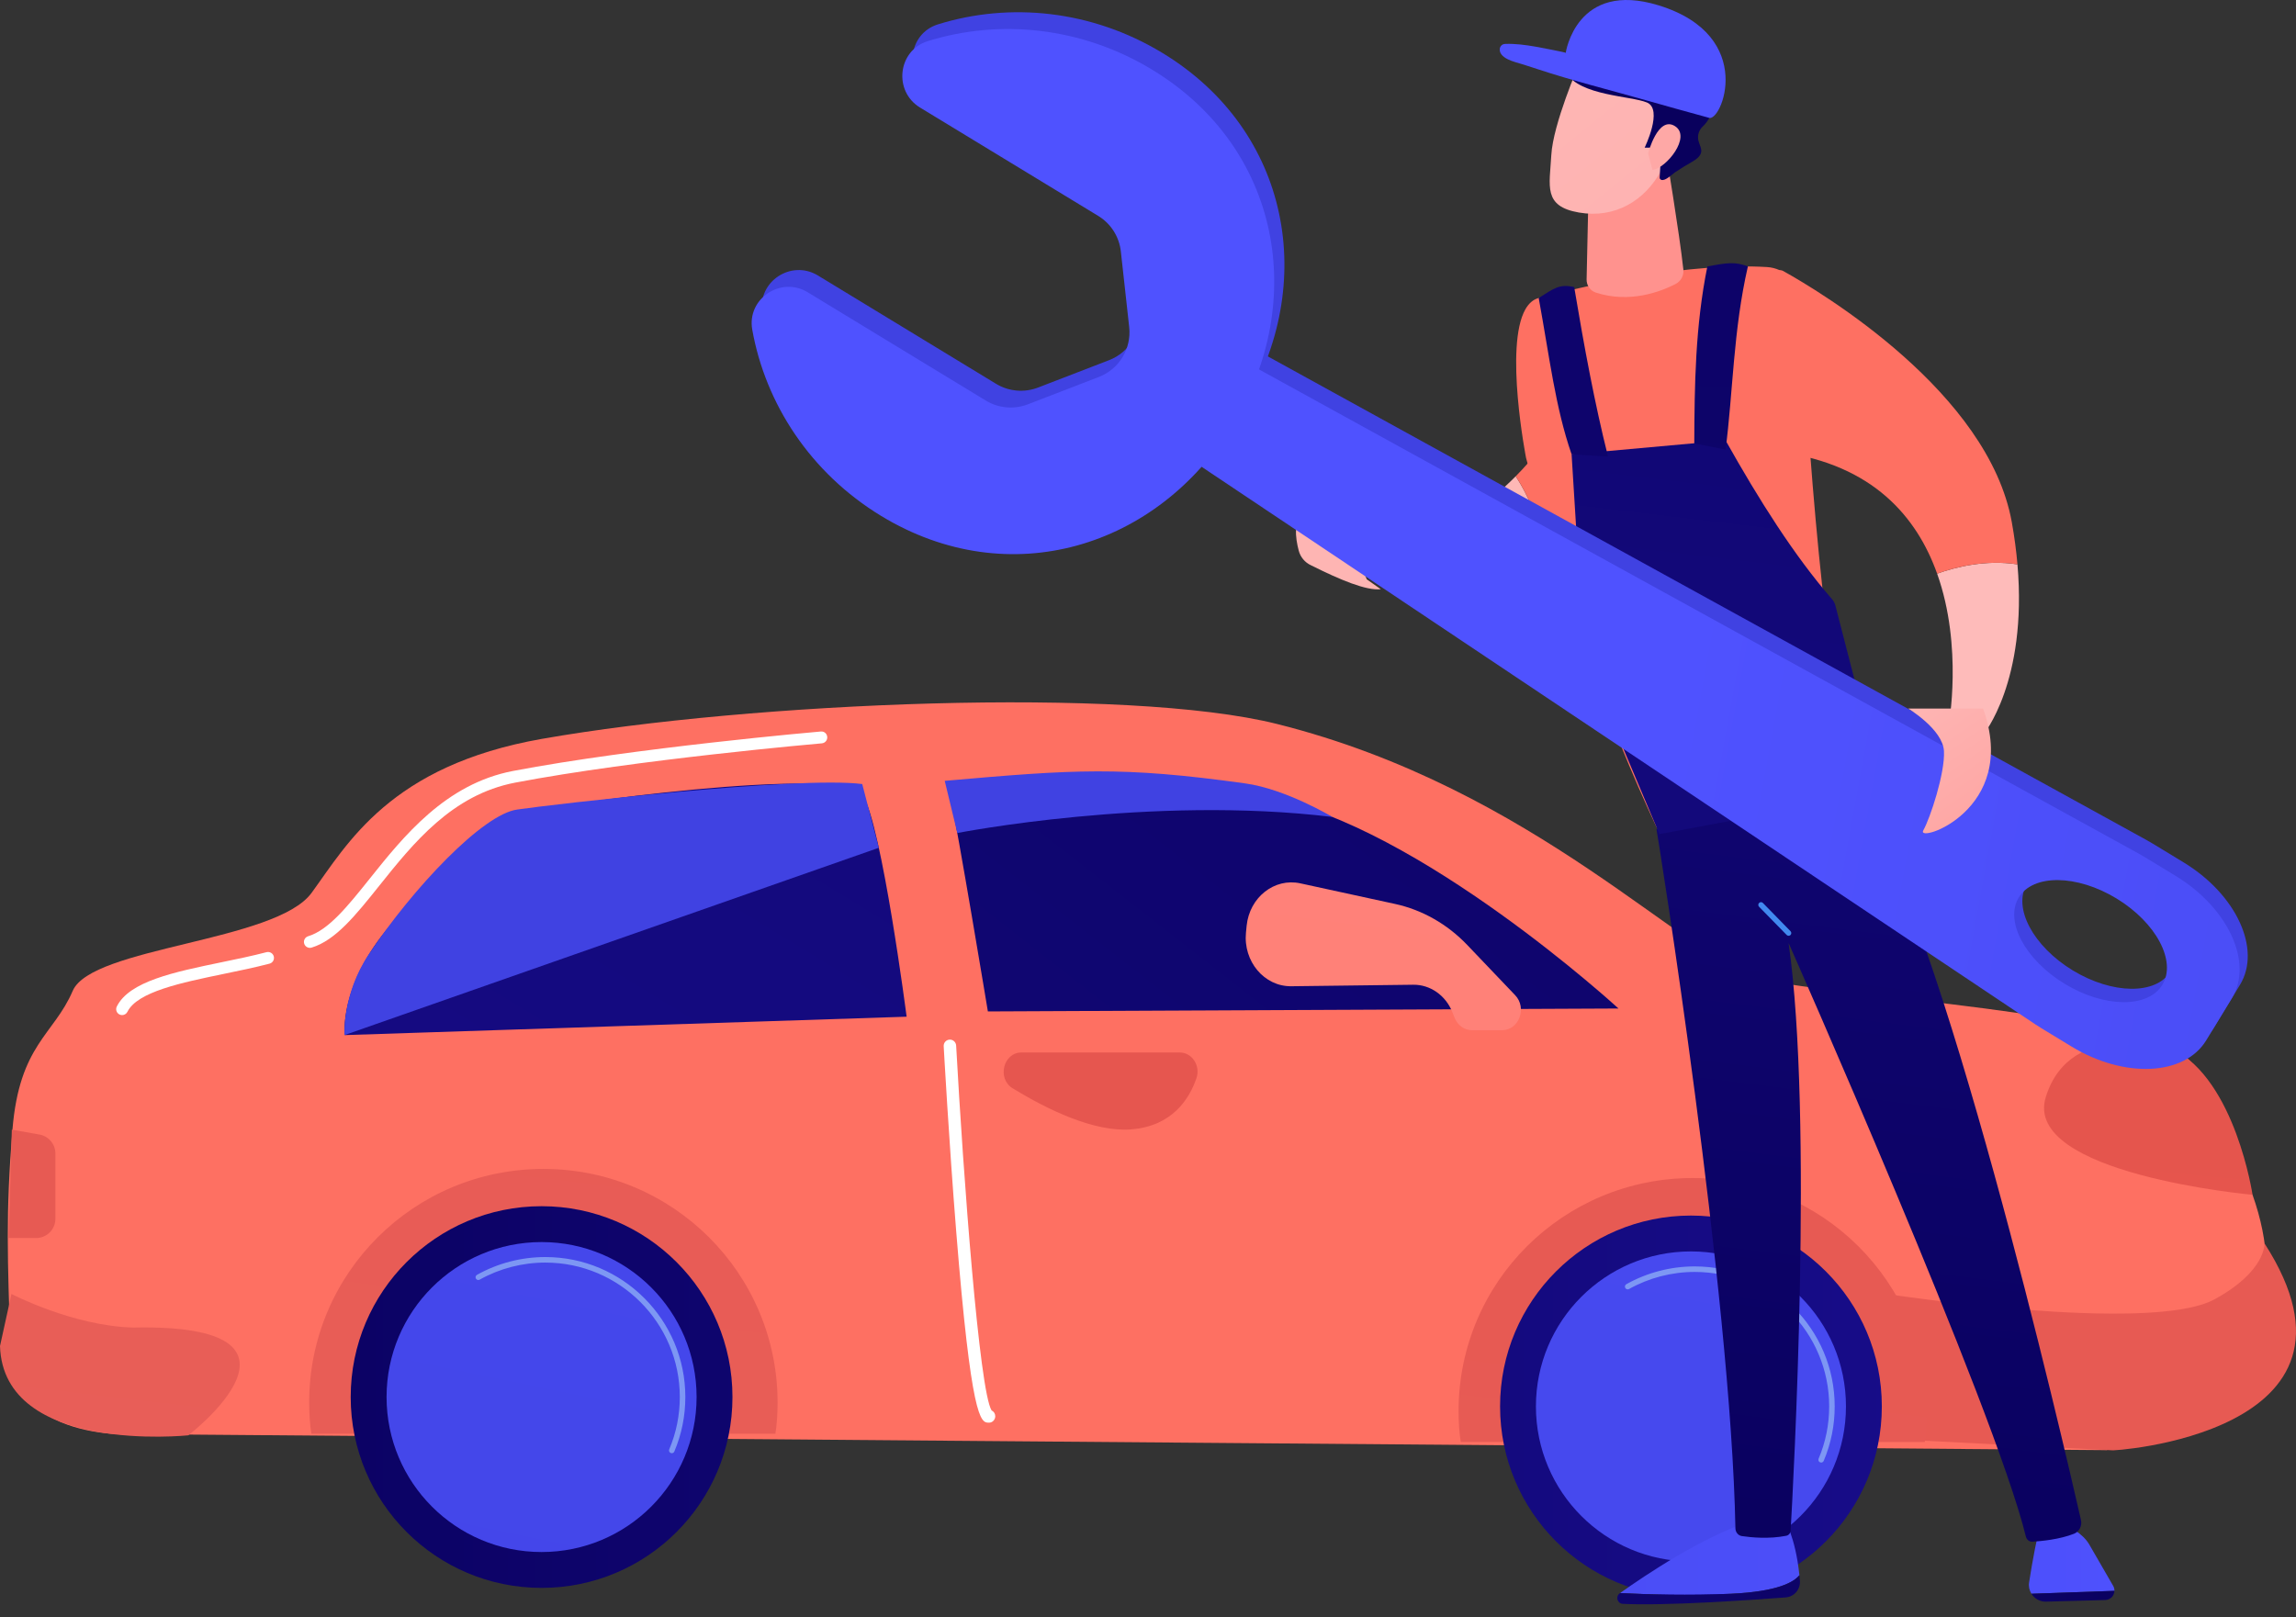 <svg width="132" height="93" viewBox="0 0 132 93" fill="none" xmlns="http://www.w3.org/2000/svg">
<rect x="0" y="0" width="132" height="93" fill="#333333" stroke="none"/>
<path d="M73.41 41.628C88.31 45.354 97.052 55.313 101.362 56.321C105.673 57.328 122.94 58.249 125.756 60.865C128.572 63.481 125.882 65.34 129.502 68.703C133.507 80.005 121.107 83.386 121.107 83.386L8.38 82.471C8.38 82.471 0.773 83.155 0.604 77.722C0.436 72.289 0.317 69.848 0.716 64.956C1.116 60.063 3.092 59.513 4.181 56.976C5.271 54.439 15.853 54.164 17.913 51.342C19.973 48.52 22.424 44.02 31.163 42.485C43.232 40.366 64.767 39.467 73.41 41.628Z" fill="url(#paint0_linear_446_180)"/>
<path d="M0 77.4C0.194 83.645 10.781 82.538 10.827 82.534C10.827 82.534 19.245 76.091 7.665 76.338C4.186 76.248 0.658 74.405 0.658 74.405L0 77.4Z" fill="url(#paint1_linear_446_180)"/>
<path d="M130.188 71.494C130.188 71.494 130.299 73.087 127.315 74.714C123.617 76.73 108.447 74.404 108.447 74.404L109.309 82.777L121.413 83.394C121.13 83.471 137.307 82.539 130.188 71.494Z" fill="url(#paint2_linear_446_180)"/>
<path d="M19.822 59.52C19.822 59.52 19.458 56.685 22.437 53.208C25.416 49.732 27.155 47.439 29.445 46.848C31.736 46.258 48.502 43.938 49.604 45.722C50.705 47.507 52.123 58.462 52.123 58.462L19.822 59.52Z" fill="url(#paint3_linear_446_180)"/>
<path d="M29.749 46.548C31.628 46.269 45.889 44.611 49.571 45.084L50.524 48.749L19.807 59.519C19.807 59.519 19.661 57.185 21.195 54.884C23.773 51.018 27.786 46.795 29.749 46.548Z" fill="url(#paint4_linear_446_180)"/>
<path d="M54.619 45.72C55.083 47.837 56.794 58.159 56.794 58.159L93.048 57.991C93.048 57.991 81.62 47.489 72.835 45.827C64.049 44.165 54.322 44.601 54.619 45.72Z" fill="url(#paint5_linear_446_180)"/>
<path d="M71.595 45.048C64.439 44.055 61.815 44.243 54.314 44.9L55.037 47.901C55.037 47.901 66.201 45.711 76.603 46.977C76.603 46.977 73.931 45.372 71.595 45.048Z" fill="url(#paint6_linear_446_180)"/>
<path d="M124.921 60.325C124.921 60.325 119.047 58.442 117.614 63.085C116.248 67.512 129.502 68.703 129.502 68.703C129.502 68.703 128.525 62.136 124.921 60.325Z" fill="url(#paint7_linear_446_180)"/>
<path d="M17.815 54.503C17.848 54.503 17.881 54.499 17.914 54.489C19.293 54.072 20.455 52.619 21.8 50.937C23.764 48.48 25.991 45.695 29.622 45.002C36.587 43.673 47.143 42.752 47.249 42.743C47.437 42.727 47.575 42.561 47.559 42.374C47.543 42.186 47.384 42.045 47.19 42.063C47.084 42.072 36.492 42.997 29.495 44.332C25.616 45.073 23.204 48.088 21.267 50.511C19.993 52.104 18.893 53.48 17.716 53.836C17.536 53.89 17.434 54.081 17.489 54.261C17.533 54.408 17.669 54.503 17.815 54.503Z" fill="white"/>
<path d="M7.02 58.37C7.146 58.37 7.267 58.3 7.326 58.18C7.898 57.027 10.431 56.504 12.881 55.998C13.757 55.817 14.663 55.63 15.496 55.412C15.678 55.364 15.787 55.178 15.74 54.996C15.692 54.813 15.506 54.706 15.323 54.752C14.507 54.966 13.61 55.151 12.743 55.33C10.013 55.894 7.434 56.426 6.715 57.877C6.631 58.046 6.7 58.25 6.869 58.334C6.918 58.358 6.969 58.37 7.02 58.37Z" fill="white"/>
<path d="M56.831 81.806C56.843 81.806 56.854 81.806 56.865 81.806C57.063 81.806 57.222 81.629 57.219 81.431C57.217 81.287 57.131 81.159 57.008 81.103C56.303 79.967 55.387 67.689 54.97 60.12C54.959 59.923 54.79 59.769 54.592 59.781C54.395 59.791 54.243 59.96 54.254 60.158C54.257 60.211 54.552 65.56 54.975 70.826C55.837 81.547 56.367 81.806 56.831 81.806Z" fill="white"/>
<path d="M44.578 82.441C44.659 81.965 44.705 81.278 44.705 80.657C44.705 73.221 38.676 67.216 31.24 67.216C23.804 67.216 17.775 73.209 17.775 80.646C17.775 81.267 17.821 81.965 17.903 82.441H44.578Z" fill="url(#paint8_linear_446_180)"/>
<path d="M31.136 91.307C37.197 91.307 42.11 86.394 42.11 80.333C42.11 74.272 37.197 69.359 31.136 69.359C25.075 69.359 20.162 74.272 20.162 80.333C20.162 86.394 25.075 91.307 31.136 91.307Z" fill="url(#paint9_linear_446_180)"/>
<path d="M31.136 89.245C36.058 89.245 40.048 85.255 40.048 80.333C40.048 75.411 36.058 71.421 31.136 71.421C26.214 71.421 22.224 75.411 22.224 80.333C22.224 85.255 26.214 89.245 31.136 89.245Z" fill="url(#paint10_linear_446_180)"/>
<path d="M38.621 83.563C38.601 83.563 38.58 83.559 38.56 83.55C38.479 83.516 38.441 83.423 38.475 83.342C38.878 82.389 39.083 81.377 39.083 80.333C39.083 76.07 35.614 72.601 31.351 72.601C30.028 72.601 28.723 72.941 27.577 73.583C27.5 73.626 27.403 73.599 27.36 73.522C27.318 73.446 27.345 73.349 27.421 73.306C28.615 72.637 29.974 72.283 31.351 72.283C35.79 72.283 39.401 75.894 39.401 80.333C39.401 81.42 39.188 82.474 38.768 83.466C38.742 83.527 38.683 83.563 38.621 83.563Z" fill="#7D97F4"/>
<path d="M110.657 82.918C110.738 82.442 110.784 81.786 110.784 81.165C110.784 73.729 104.755 67.739 97.319 67.739C89.883 67.739 83.855 73.709 83.855 81.146C83.855 81.767 83.9 82.442 83.982 82.918L110.657 82.918Z" fill="url(#paint11_linear_446_180)"/>
<path d="M97.215 91.845C103.275 91.845 108.189 86.932 108.189 80.871C108.189 74.81 103.275 69.897 97.215 69.897C91.154 69.897 86.241 74.81 86.241 80.871C86.241 86.932 91.154 91.845 97.215 91.845Z" fill="url(#paint12_linear_446_180)"/>
<path d="M97.215 89.783C102.137 89.783 106.127 85.793 106.127 80.871C106.127 75.949 102.137 71.959 97.215 71.959C92.293 71.959 88.302 75.949 88.302 80.871C88.302 85.793 92.293 89.783 97.215 89.783Z" fill="url(#paint13_linear_446_180)"/>
<path d="M104.7 84.101C104.68 84.101 104.659 84.097 104.639 84.088C104.558 84.054 104.52 83.961 104.554 83.88C104.957 82.927 105.162 81.915 105.162 80.871C105.162 76.607 101.693 73.139 97.43 73.139C96.107 73.139 94.802 73.479 93.656 74.121C93.579 74.164 93.482 74.137 93.439 74.06C93.397 73.984 93.424 73.887 93.5 73.844C94.694 73.175 96.053 72.821 97.43 72.821C101.868 72.821 105.479 76.432 105.479 80.871C105.479 81.957 105.267 83.012 104.847 84.004C104.821 84.065 104.762 84.101 104.7 84.101Z" fill="#7D97F4"/>
<path d="M87.109 57.227L84.358 54.342C83.211 53.14 81.768 52.319 80.201 51.978L74.758 50.794C73.264 50.469 71.835 51.599 71.671 53.233L71.633 53.617C71.466 55.282 72.685 56.73 74.237 56.711L81.249 56.624C82.227 56.613 83.115 57.236 83.501 58.205L83.63 58.53C83.802 58.96 84.194 59.239 84.628 59.239H86.353C87.328 59.239 87.809 57.96 87.109 57.227Z" fill="url(#paint14_linear_446_180)"/>
<path d="M58.728 60.52H67.822C68.531 60.52 69.031 61.28 68.785 61.998C68.369 63.212 67.378 64.761 65.022 64.942C62.904 65.105 60.234 63.811 58.22 62.581C57.307 62.024 57.679 60.52 58.728 60.52Z" fill="url(#paint15_linear_446_180)"/>
<path d="M0.68 64.956L2.27 65.239C2.799 65.334 3.185 65.793 3.185 66.331V70.083C3.185 70.693 2.689 71.189 2.079 71.189H0.495L0.68 64.956Z" fill="url(#paint16_linear_446_180)"/>
<path d="M80.257 31.721L81.978 34.079C84.936 34.276 87.328 33.737 89.24 32.87C88.625 30.12 87.822 28.418 87.141 27.386C83.806 30.755 80.257 31.721 80.257 31.721Z" fill="url(#paint17_linear_446_180)"/>
<path d="M95.775 26.487L92.172 18.126C91.156 22.343 89.188 25.317 87.141 27.386C87.822 28.418 88.625 30.12 89.24 32.87C94.011 30.705 95.775 26.487 95.775 26.487Z" fill="url(#paint18_linear_446_180)"/>
<path d="M99.535 91.644C97.089 91.756 94.721 91.685 93.141 91.604C94.58 90.58 97.895 88.351 100.67 87.464L102.575 87.35C102.575 87.35 103.22 88.331 103.45 90.577C103.135 90.971 102.212 91.52 99.535 91.644Z" fill="url(#paint19_linear_446_180)"/>
<path d="M93.121 91.618C93.127 91.614 93.134 91.609 93.141 91.604C94.721 91.685 97.089 91.756 99.535 91.644C102.212 91.52 103.135 90.971 103.45 90.577C103.461 90.681 103.472 90.783 103.48 90.892C103.52 91.385 103.154 91.818 102.661 91.855C100.658 92.007 95.692 92.35 93.296 92.224C92.981 92.208 92.863 91.802 93.121 91.618Z" fill="url(#paint20_linear_446_180)"/>
<path d="M116.656 90.989C116.835 89.841 117.122 88.181 117.344 87.757C117.692 87.091 118.884 87.757 118.884 87.757C118.884 87.757 119.721 88.147 120.106 88.797C120.351 89.212 121.03 90.391 121.49 91.192C121.543 91.284 121.565 91.382 121.562 91.477L116.79 91.644C116.673 91.456 116.618 91.228 116.656 90.989Z" fill="url(#paint21_linear_446_180)"/>
<path d="M121.562 91.477C121.554 91.749 121.338 91.996 121.033 92.005L117.633 92.098C117.274 92.108 116.963 91.922 116.79 91.644L121.562 91.477Z" fill="url(#paint22_linear_446_180)"/>
<path d="M88.462 17.136C91.505 16.338 97.118 15.09 101.587 15.356C102.613 15.418 103.435 16.229 103.493 17.256C104.168 29.157 105.091 39.717 106.828 45.862C102.923 47.407 99.052 48.123 95.234 47.562C92.373 41.435 89.871 34.36 87.734 26.326C87.734 26.326 86.481 19.918 87.698 17.782C87.888 17.45 88.138 17.22 88.462 17.136Z" fill="url(#paint23_linear_446_180)"/>
<path d="M95.781 8.799C95.781 8.799 96.55 13.383 96.779 15.503C96.816 15.848 96.636 16.174 96.328 16.332C95.488 16.765 93.695 17.461 91.741 16.822C91.42 16.716 91.209 16.405 91.216 16.067L91.35 9.947L95.781 8.799Z" fill="url(#paint24_linear_446_180)"/>
<path d="M90.77 3.719C90.77 3.719 89.287 7.125 89.187 8.913C89.088 10.7 88.703 11.861 90.77 12.22C92.837 12.58 94.578 11.551 95.521 9.77C95.521 9.77 96.999 7.026 96.668 5.903C96.336 4.779 90.77 3.719 90.77 3.719Z" fill="url(#paint25_linear_446_180)"/>
<path d="M94.553 8.49C94.553 8.49 95.63 6.281 94.684 5.893C93.738 5.505 90.843 5.51 90.034 4.18C89.255 2.899 91.314 2.111 92.354 1.648C92.419 1.619 91.117 1.45 91.151 1.513L90.936 1.354C90.995 1.466 91.679 0.937 91.714 0.815C91.747 0.7 92.557 0.205 92.62 0.307C92.867 0.705 91.829 1.218 93.627 1.55C96.177 2.021 97.863 3.053 97.905 4.815C97.907 4.927 98.027 4.989 98.122 4.93C98.31 4.816 97.562 4.762 97.965 5.101C98.252 5.343 98.436 5.626 98.479 6.002C98.53 6.442 98.202 6.982 97.896 7.271C97.715 7.442 97.617 7.667 97.622 7.916C97.627 8.172 97.775 8.378 97.806 8.625C97.845 8.941 97.53 9.16 97.29 9.298C96.953 9.491 96.62 9.691 96.299 9.908C96.118 10.031 95.758 10.406 95.522 10.346C95.456 10.329 95.411 10.269 95.415 10.201L95.512 8.639C95.517 8.558 95.453 8.49 95.372 8.49L94.553 8.49Z" fill="url(#paint26_linear_446_180)"/>
<path d="M94.751 8.817C94.751 8.817 95.316 6.641 96.292 7.251C97.267 7.861 95.785 9.689 95.001 9.77L94.751 8.817Z" fill="url(#paint27_linear_446_180)"/>
<path d="M111.368 32.986C112.873 37.208 112.026 41.734 112.026 41.734L114.009 42.263C114.009 42.263 116.572 39.215 115.986 32.452C114.155 32.172 112.44 32.602 111.368 32.986Z" fill="url(#paint28_linear_446_180)"/>
<path d="M115.986 32.452C115.92 31.691 115.816 30.886 115.662 30.031C114.322 22.571 104.759 16.833 102.508 15.577C102.299 15.46 102.045 15.617 102.052 15.857L102.372 25.997C107.698 26.713 110.219 29.761 111.368 32.986C112.44 32.602 114.155 32.172 115.986 32.452Z" fill="url(#paint29_linear_446_180)"/>
<path d="M75.369 32.504C75.018 32.342 74.763 32.033 74.665 31.66C74.474 30.937 74.312 29.803 75.089 29.593C76.246 29.279 77.875 31.606 77.875 31.606L78.578 33.313L79.383 33.881C78.545 33.971 77.061 33.35 75.369 32.504Z" fill="url(#paint30_linear_446_180)"/>
<path d="M98.224 6.766C97.011 6.435 95.8 6.099 94.591 5.755C92.528 5.167 90.43 4.648 88.393 3.974C87.96 3.831 87.527 3.693 87.089 3.564C86.826 3.486 86.5 3.355 86.323 3.136C86.13 2.897 86.211 2.537 86.543 2.525C87.114 2.505 87.704 2.583 88.264 2.68C88.425 2.708 90.02 3.009 90.016 3.039C90.016 3.036 90.623 -1.151 95.361 0.309C101.069 2.068 98.933 7.143 98.224 6.766Z" fill="url(#paint31_linear_446_180)"/>
<path d="M95.234 47.687C95.352 48.303 99.518 74.384 99.771 87.879C99.775 88.106 99.931 88.296 100.139 88.327C100.668 88.406 101.698 88.508 102.697 88.309C102.834 88.282 102.937 88.161 102.946 88.012C103.091 85.497 104.262 64.233 102.828 54.224C102.828 54.224 114.675 80.981 116.471 88.359C116.515 88.539 116.668 88.659 116.841 88.65C117.348 88.621 118.403 88.523 119.241 88.192C119.542 88.073 119.713 87.735 119.637 87.401C118.633 82.986 111.602 52.564 106.828 45.862L95.234 47.687Z" fill="url(#paint32_linear_446_180)"/>
<path d="M102.828 53.809C102.868 53.809 102.907 53.794 102.937 53.765C102.998 53.705 102.999 53.606 102.939 53.545L101.353 51.923C101.293 51.861 101.195 51.86 101.133 51.92C101.072 51.98 101.071 52.079 101.131 52.14L102.717 53.762C102.748 53.794 102.788 53.809 102.828 53.809Z" fill="url(#paint33_linear_446_180)"/>
<path d="M95.403 47.964L91.071 37.703L90.353 26.125L99.206 25.324C101.148 28.781 103.157 31.959 105.328 34.457C105.419 34.562 105.484 34.686 105.519 34.82L108.289 45.559L95.403 47.964Z" fill="url(#paint34_linear_446_180)"/>
<path d="M90.353 26.125C89.414 23.408 89.094 20.583 88.462 17.136C89.345 16.578 89.653 16.315 90.502 16.506C91.081 19.963 91.688 23.238 92.448 26.253L90.353 26.125Z" fill="url(#paint35_linear_446_180)"/>
<path d="M97.406 25.497C97.419 22.147 97.462 18.753 98.159 15.319C99.26 15.117 99.734 15.032 100.489 15.319C99.645 18.977 99.635 22.574 99.206 25.851L97.406 25.497Z" fill="url(#paint36_linear_446_180)"/>
<path d="M123.783 48.521L125.547 49.594C128.575 51.435 130.024 54.583 128.782 56.625L127.306 59.053C126.064 61.094 122.603 61.257 119.575 59.415L117.81 58.342C117.693 58.271 117.578 58.197 117.464 58.121L66.523 24.047L69.739 18.759L123.428 48.315C123.547 48.381 123.666 48.45 123.783 48.521ZM122.149 50.894C119.869 49.508 117.354 49.482 116.53 50.837C115.706 52.191 116.886 54.413 119.166 55.8C121.446 57.186 123.962 57.212 124.786 55.857C125.609 54.503 124.429 52.281 122.149 50.894Z" fill="url(#paint37_linear_446_180)"/>
<path d="M53.482 5.22L63.721 11.447C64.45 11.89 64.932 12.647 65.026 13.495L65.506 17.842C65.643 19.083 64.927 20.261 63.762 20.71L59.681 22.284C58.885 22.591 57.991 22.511 57.262 22.068L47.023 15.841C45.478 14.901 43.517 16.211 43.835 17.991C44.595 22.248 47.17 26.223 51.244 28.701C58.608 33.179 67.165 30.518 71.472 23.435C75.78 16.352 74.206 7.53 66.843 3.052C62.769 0.574 58.054 0.116 53.925 1.4C52.198 1.936 51.938 4.28 53.482 5.22Z" fill="url(#paint38_linear_446_180)"/>
<path d="M52.895 6.185L63.134 12.412C63.864 12.855 64.346 13.612 64.439 14.46L64.919 18.807C65.056 20.048 64.34 21.226 63.175 21.675L59.094 23.249C58.298 23.556 57.404 23.476 56.675 23.033L46.436 16.806C44.892 15.867 42.93 17.176 43.248 18.956C44.008 23.213 46.584 27.188 50.657 29.666C58.021 34.144 66.578 31.483 70.885 24.4C75.193 17.317 73.619 8.495 66.256 4.017C62.182 1.54 57.467 1.081 53.338 2.365C51.611 2.901 51.351 5.245 52.895 6.185Z" fill="url(#paint39_linear_446_180)"/>
<path d="M123.314 49.291L125.079 50.364C128.107 52.206 129.555 55.353 128.314 57.395L126.838 59.822C125.596 61.864 122.135 62.026 119.106 60.185L117.342 59.112C117.225 59.041 117.11 58.967 116.996 58.891L66.055 24.817L69.271 19.529L122.959 49.085C123.079 49.151 123.198 49.22 123.314 49.291ZM121.681 51.664C119.401 50.278 116.885 50.252 116.062 51.606C115.238 52.961 116.418 55.183 118.698 56.57C120.978 57.956 123.494 57.982 124.317 56.627C125.141 55.273 123.961 53.051 121.681 51.664Z" fill="url(#paint40_linear_446_180)"/>
<path d="M109.705 40.743C109.705 40.743 111.695 41.936 111.761 43.191C111.827 44.446 110.971 47.045 110.571 47.752C110.133 48.526 116.124 46.6 114.009 40.743H109.705Z" fill="url(#paint41_linear_446_180)"/>
<defs>
<linearGradient id="paint0_linear_446_180" x1="78.969" y1="-207.921" x2="44.203" y2="-43.851" gradientUnits="userSpaceOnUse">
<stop stop-color="#FF928E"/>
<stop offset="1" stop-color="#FE7062"/>
</linearGradient>
<linearGradient id="paint1_linear_446_180" x1="131.526" y1="-725.696" x2="27.143" y2="160.192" gradientUnits="userSpaceOnUse">
<stop stop-color="#E1473D"/>
<stop offset="1" stop-color="#E9605A"/>
</linearGradient>
<linearGradient id="paint2_linear_446_180" x1="96.681" y1="-390.677" x2="12.332" y2="216.892" gradientUnits="userSpaceOnUse">
<stop stop-color="#E1473D"/>
<stop offset="1" stop-color="#E9605A"/>
</linearGradient>
<linearGradient id="paint3_linear_446_180" x1="127.182" y1="-160.869" x2="-55.584" y2="138.766" gradientUnits="userSpaceOnUse">
<stop stop-color="#09005D"/>
<stop offset="1" stop-color="#1A0F91"/>
</linearGradient>
<linearGradient id="paint4_linear_446_180" x1="320.984" y1="-1213.19" x2="119.821" y2="-755.93" gradientUnits="userSpaceOnUse">
<stop stop-color="#4F52FF"/>
<stop offset="1" stop-color="#4042E2"/>
</linearGradient>
<linearGradient id="paint5_linear_446_180" x1="92.818" y1="-88.709" x2="-121.931" y2="186.349" gradientUnits="userSpaceOnUse">
<stop stop-color="#09005D"/>
<stop offset="1" stop-color="#1A0F91"/>
</linearGradient>
<linearGradient id="paint6_linear_446_180" x1="390.584" y1="-4752.37" x2="-688.04" y2="-3927.23" gradientUnits="userSpaceOnUse">
<stop stop-color="#4F52FF"/>
<stop offset="1" stop-color="#4042E2"/>
</linearGradient>
<linearGradient id="paint7_linear_446_180" x1="115.581" y1="-407.013" x2="35.449" y2="427.189" gradientUnits="userSpaceOnUse">
<stop stop-color="#E1473D"/>
<stop offset="1" stop-color="#E9605A"/>
</linearGradient>
<linearGradient id="paint8_linear_446_180" x1="99.642" y1="-332.816" x2="40.462" y2="144.024" gradientUnits="userSpaceOnUse">
<stop stop-color="#E1473D"/>
<stop offset="1" stop-color="#E9605A"/>
</linearGradient>
<linearGradient id="paint9_linear_446_180" x1="-0" y1="46.126" x2="132" y2="46.126" gradientUnits="userSpaceOnUse">
<stop stop-color="#09005D"/>
<stop offset="1" stop-color="#1A0F91"/>
</linearGradient>
<linearGradient id="paint10_linear_446_180" x1="253" y1="-395.219" x2="106.761" y2="311.424" gradientUnits="userSpaceOnUse">
<stop stop-color="#4F52FF"/>
<stop offset="1" stop-color="#4042E2"/>
</linearGradient>
<linearGradient id="paint11_linear_446_180" x1="96.649" y1="-297.053" x2="37.116" y2="181.188" gradientUnits="userSpaceOnUse">
<stop stop-color="#E1473D"/>
<stop offset="1" stop-color="#E9605A"/>
</linearGradient>
<linearGradient id="paint12_linear_446_180" x1="-0" y1="46.125" x2="132" y2="46.125" gradientUnits="userSpaceOnUse">
<stop stop-color="#09005D"/>
<stop offset="1" stop-color="#1A0F91"/>
</linearGradient>
<linearGradient id="paint13_linear_446_180" x1="220.04" y1="-317.43" x2="73.801" y2="389.213" gradientUnits="userSpaceOnUse">
<stop stop-color="#4F52FF"/>
<stop offset="1" stop-color="#4042E2"/>
</linearGradient>
<linearGradient id="paint14_linear_446_180" x1="98.752" y1="-367.884" x2="-12.629" y2="484.821" gradientUnits="userSpaceOnUse">
<stop stop-color="#FF928E"/>
<stop offset="1" stop-color="#FE7062"/>
</linearGradient>
<linearGradient id="paint15_linear_446_180" x1="121.106" y1="-940.772" x2="-163.053" y2="670.968" gradientUnits="userSpaceOnUse">
<stop stop-color="#E1473D"/>
<stop offset="1" stop-color="#E9605A"/>
</linearGradient>
<linearGradient id="paint16_linear_446_180" x1="357.832" y1="-824.606" x2="322.049" y2="357.086" gradientUnits="userSpaceOnUse">
<stop stop-color="#E1473D"/>
<stop offset="1" stop-color="#E9605A"/>
</linearGradient>
<linearGradient id="paint17_linear_446_180" x1="51.435" y1="-0.167" x2="127.377" y2="404.329" gradientUnits="userSpaceOnUse">
<stop stop-color="#FEBBBA"/>
<stop offset="1" stop-color="#FF928E"/>
</linearGradient>
<linearGradient id="paint18_linear_446_180" x1="819.61" y1="-214.523" x2="720.948" y2="-12.338" gradientUnits="userSpaceOnUse">
<stop stop-color="#FF928E"/>
<stop offset="1" stop-color="#FE7062"/>
</linearGradient>
<linearGradient id="paint19_linear_446_180" x1="132.425" y1="46.126" x2="-2.057" y2="46.126" gradientUnits="userSpaceOnUse">
<stop stop-color="#4F52FF"/>
<stop offset="1" stop-color="#4042E2"/>
</linearGradient>
<linearGradient id="paint20_linear_446_180" x1="132" y1="46.127" x2="0" y2="46.127" gradientUnits="userSpaceOnUse">
<stop stop-color="#09005D"/>
<stop offset="1" stop-color="#1A0F91"/>
</linearGradient>
<linearGradient id="paint21_linear_446_180" x1="131.999" y1="46.124" x2="6.29422e-05" y2="46.124" gradientUnits="userSpaceOnUse">
<stop stop-color="#4F52FF"/>
<stop offset="1" stop-color="#4042E2"/>
</linearGradient>
<linearGradient id="paint22_linear_446_180" x1="132.001" y1="46.123" x2="0.001" y2="46.123" gradientUnits="userSpaceOnUse">
<stop stop-color="#09005D"/>
<stop offset="1" stop-color="#1A0F91"/>
</linearGradient>
<linearGradient id="paint23_linear_446_180" x1="1796.37" y1="-567.506" x2="1750.57" y2="-476.841" gradientUnits="userSpaceOnUse">
<stop stop-color="#FF928E"/>
<stop offset="1" stop-color="#FE7062"/>
</linearGradient>
<linearGradient id="paint24_linear_446_180" x1="82.38" y1="122.746" x2="75.381" y2="30.898" gradientUnits="userSpaceOnUse">
<stop stop-color="#FEBBBA"/>
<stop offset="1" stop-color="#FF928E"/>
</linearGradient>
<linearGradient id="paint25_linear_446_180" x1="23.639" y1="32.261" x2="116.128" y2="146.144" gradientUnits="userSpaceOnUse">
<stop stop-color="#FEBBBA"/>
<stop offset="1" stop-color="#FF928E"/>
</linearGradient>
<linearGradient id="paint26_linear_446_180" x1="106.729" y1="14.958" x2="51.159" y2="134.392" gradientUnits="userSpaceOnUse">
<stop stop-color="#09005D"/>
<stop offset="1" stop-color="#1A0F91"/>
</linearGradient>
<linearGradient id="paint27_linear_446_180" x1="-229.648" y1="-63.204" x2="51.746" y2="371.304" gradientUnits="userSpaceOnUse">
<stop stop-color="#FEBBBA"/>
<stop offset="1" stop-color="#FF928E"/>
</linearGradient>
<linearGradient id="paint28_linear_446_180" x1="-622.746" y1="-990.296" x2="-635.793" y2="-1165.95" gradientUnits="userSpaceOnUse">
<stop stop-color="#FEBBBA"/>
<stop offset="1" stop-color="#FF928E"/>
</linearGradient>
<linearGradient id="paint29_linear_446_180" x1="2404.03" y1="-1049.24" x2="2306.48" y2="-902.627" gradientUnits="userSpaceOnUse">
<stop stop-color="#FF928E"/>
<stop offset="1" stop-color="#FE7062"/>
</linearGradient>
<linearGradient id="paint30_linear_446_180" x1="35.056" y1="-60.421" x2="135.909" y2="575.38" gradientUnits="userSpaceOnUse">
<stop stop-color="#FEBBBA"/>
<stop offset="1" stop-color="#FF928E"/>
</linearGradient>
<linearGradient id="paint31_linear_446_180" x1="142.954" y1="-91.68" x2="331.843" y2="-296.632" gradientUnits="userSpaceOnUse">
<stop stop-color="#4F52FF"/>
<stop offset="1" stop-color="#4042E2"/>
</linearGradient>
<linearGradient id="paint32_linear_446_180" x1="34.147" y1="87.421" x2="51.851" y2="-53.66" gradientUnits="userSpaceOnUse">
<stop stop-color="#09005D"/>
<stop offset="1" stop-color="#1A0F91"/>
</linearGradient>
<linearGradient id="paint33_linear_446_180" x1="-352.63" y1="-325.105" x2="91.741" y2="512.491" gradientUnits="userSpaceOnUse">
<stop stop-color="#5AB6FF"/>
<stop offset="1" stop-color="#2F68E3"/>
</linearGradient>
<linearGradient id="paint34_linear_446_180" x1="112.148" y1="-75.406" x2="86.904" y2="135.625" gradientUnits="userSpaceOnUse">
<stop stop-color="#09005D"/>
<stop offset="1" stop-color="#1A0F91"/>
</linearGradient>
<linearGradient id="paint35_linear_446_180" x1="193.5" y1="-118.238" x2="162.527" y2="386.529" gradientUnits="userSpaceOnUse">
<stop stop-color="#09005D"/>
<stop offset="1" stop-color="#1A0F91"/>
</linearGradient>
<linearGradient id="paint36_linear_446_180" x1="191.644" y1="-80.538" x2="171.801" y2="376.388" gradientUnits="userSpaceOnUse">
<stop stop-color="#09005D"/>
<stop offset="1" stop-color="#1A0F91"/>
</linearGradient>
<linearGradient id="paint37_linear_446_180" x1="116.84" y1="-37.236" x2="91.58" y2="0.899" gradientUnits="userSpaceOnUse">
<stop stop-color="#4F52FF"/>
<stop offset="1" stop-color="#4042E2"/>
</linearGradient>
<linearGradient id="paint38_linear_446_180" x1="142.758" y1="-108.885" x2="129.592" y2="-52.078" gradientUnits="userSpaceOnUse">
<stop stop-color="#4F52FF"/>
<stop offset="1" stop-color="#4042E2"/>
</linearGradient>
<linearGradient id="paint39_linear_446_180" x1="224.749" y1="74.663" x2="425.256" y2="149.192" gradientUnits="userSpaceOnUse">
<stop stop-color="#4F52FF"/>
<stop offset="1" stop-color="#4042E2"/>
</linearGradient>
<linearGradient id="paint40_linear_446_180" x1="92.6" y1="56.092" x2="219.077" y2="79.118" gradientUnits="userSpaceOnUse">
<stop stop-color="#4F52FF"/>
<stop offset="1" stop-color="#4042E2"/>
</linearGradient>
<linearGradient id="paint41_linear_446_180" x1="108.012" y1="38.133" x2="120.052" y2="55.523" gradientUnits="userSpaceOnUse">
<stop stop-color="#FEBBBA"/>
<stop offset="1" stop-color="#FF928E"/>
</linearGradient>
</defs>
</svg>
